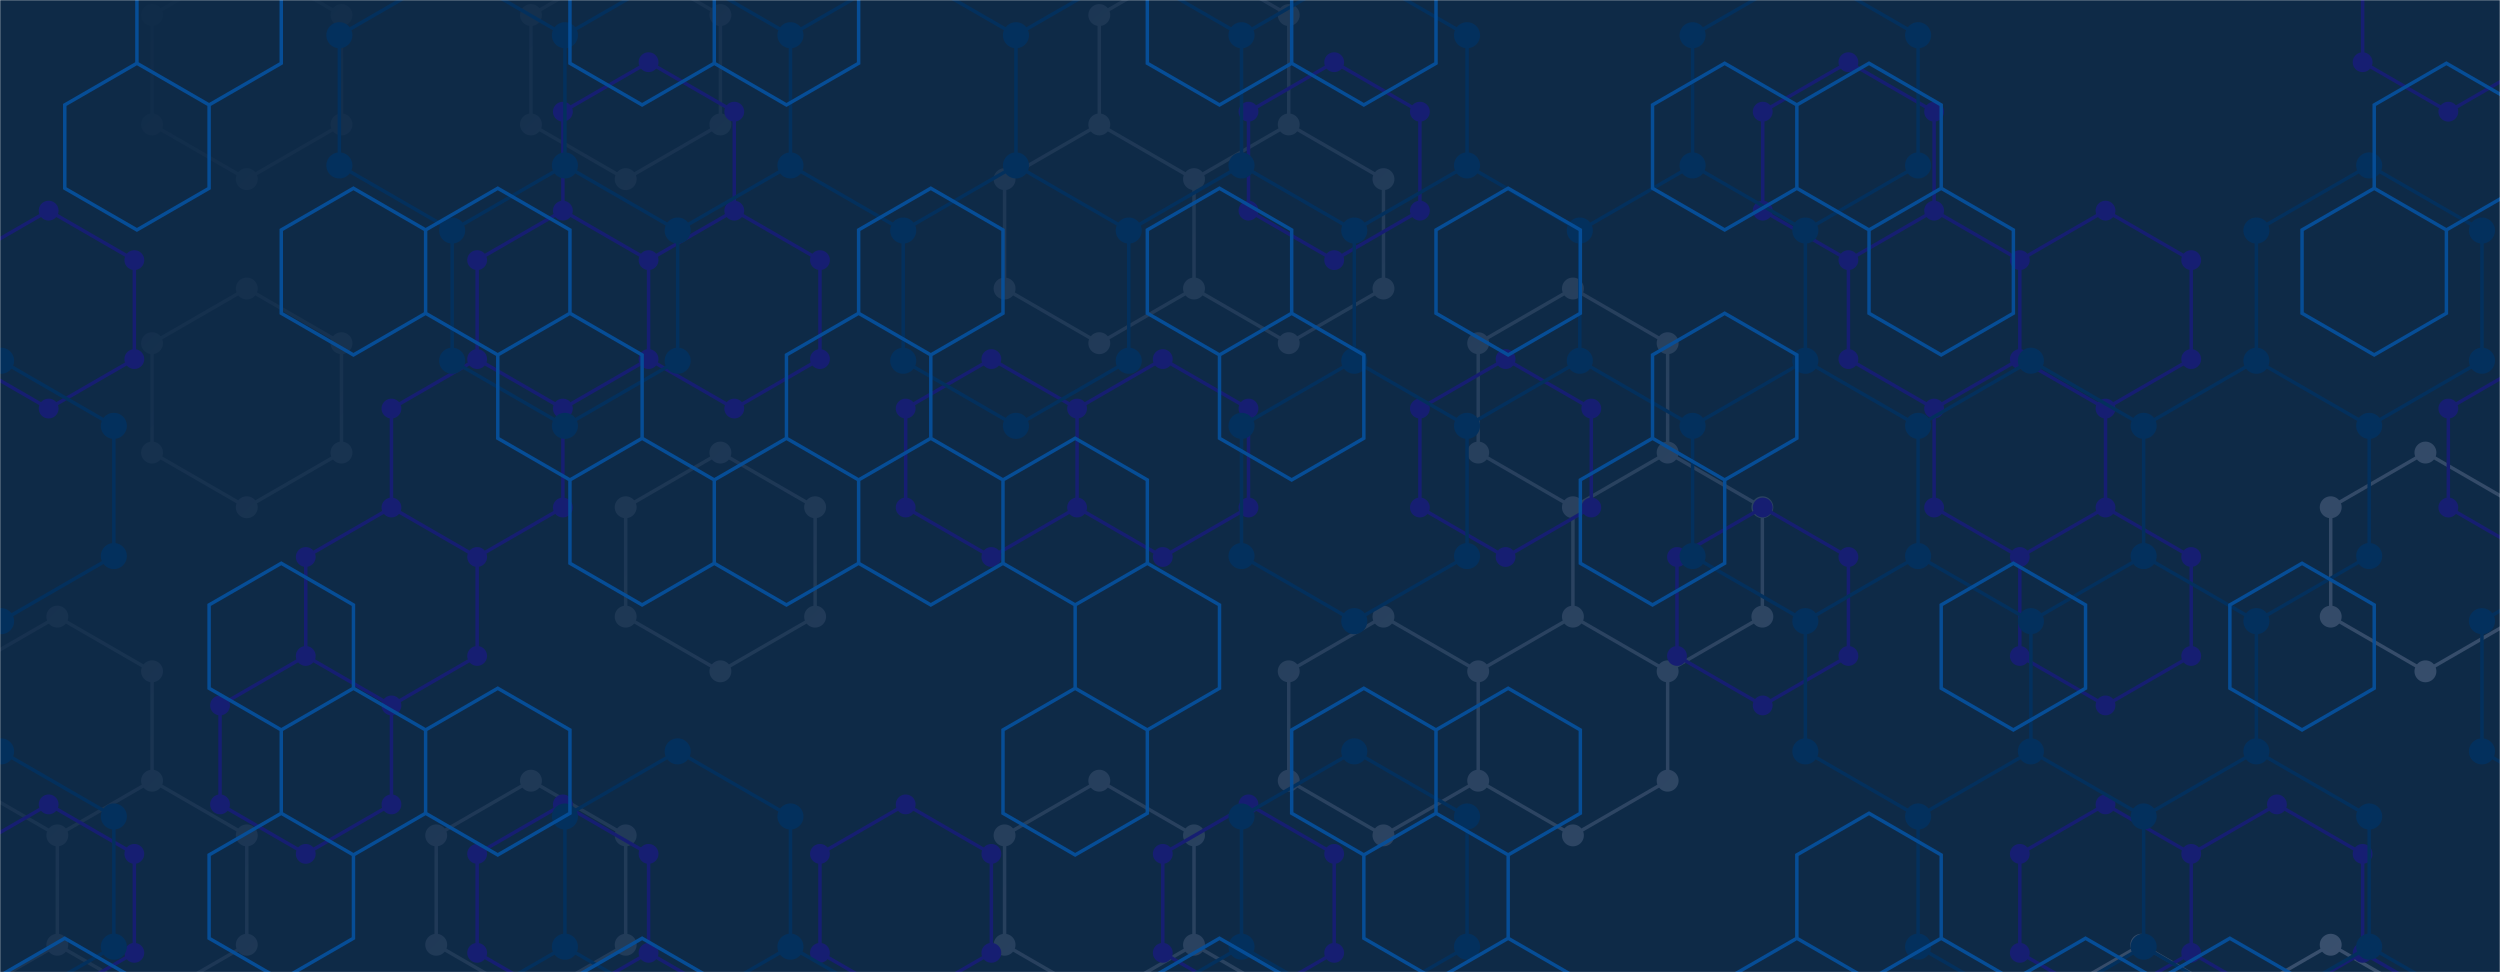 <svg xmlns="http://www.w3.org/2000/svg" version="1.1" xmlns:xlink="http://www.w3.org/1999/xlink" xmlns:svgjs="http://svgjs.dev/svgjs" width="1440" height="560" preserveAspectRatio="none" viewBox="0 0 1440 560"><g mask="url(&quot;#SvgjsMask1511&quot;)" fill="none"><rect width="1440" height="560" x="0" y="0" fill="#0e2a47"></rect><path d="M33.02 355.18L87.58 386.68L87.58 449.68L33.02 481.18L-21.54 449.68L-21.54 386.68zM87.58 449.68L142.14 481.18L142.14 544.18L87.58 575.68L33.02 544.18L33.02 481.18zM33.02 544.18L87.58 575.68L87.58 638.68L33.02 670.18L-21.54 638.68L-21.54 575.68zM142.14 -22.82L196.7 8.68L196.7 71.68L142.14 103.18L87.58 71.68L87.58 8.68zM142.14 166.18L196.7 197.68L196.7 260.68L142.14 292.18L87.58 260.68L87.58 197.68zM305.83 449.68L360.39 481.18L360.39 544.18L305.83 575.68L251.26 544.18L251.26 481.18zM360.39 -22.82L414.95 8.68L414.95 71.68L360.39 103.18L305.83 71.68L305.83 8.68zM414.95 260.68L469.51 292.18L469.51 355.18L414.95 386.68L360.39 355.18L360.39 292.18zM633.19 71.68L687.75 103.18L687.75 166.18L633.19 197.68L578.63 166.18L578.63 103.18zM633.19 449.68L687.75 481.18L687.75 544.18L633.19 575.68L578.63 544.18L578.63 481.18zM687.75 -22.82L742.31 8.68L742.31 71.68L687.75 103.18L633.19 71.68L633.19 8.68zM742.31 71.68L796.88 103.18L796.88 166.18L742.31 197.68L687.75 166.18L687.75 103.18zM687.75 544.18L742.31 575.68L742.31 638.68L687.75 670.18L633.19 638.68L633.19 575.68zM796.88 355.18L851.44 386.68L851.44 449.68L796.88 481.18L742.31 449.68L742.31 386.68zM906 166.18L960.56 197.68L960.56 260.68L906 292.18L851.44 260.68L851.44 197.68zM960.56 260.68L1015.12 292.18L1015.12 355.18L960.56 386.68L906 355.18L906 292.18zM906 355.18L960.56 386.68L960.56 449.68L906 481.18L851.44 449.68L851.44 386.68zM1233.37 544.18L1287.93 575.68L1287.93 638.68L1233.37 670.18L1178.8 638.68L1178.8 575.68zM1397.05 260.68L1451.61 292.18L1451.61 355.18L1397.05 386.68L1342.49 355.18L1342.49 292.18zM1342.49 544.18L1397.05 575.68L1397.05 638.68L1342.49 670.18L1287.93 638.68L1287.93 575.68z" stroke="url(&quot;#SvgjsLinearGradient1512&quot;)" stroke-width="2"></path><path d="M26.72 355.18 a6.3 6.3 0 1 0 12.6 0 a6.3 6.3 0 1 0 -12.6 0zM81.28 386.68 a6.3 6.3 0 1 0 12.6 0 a6.3 6.3 0 1 0 -12.6 0zM81.28 449.68 a6.3 6.3 0 1 0 12.6 0 a6.3 6.3 0 1 0 -12.6 0zM26.72 481.18 a6.3 6.3 0 1 0 12.6 0 a6.3 6.3 0 1 0 -12.6 0zM-27.84 449.68 a6.3 6.3 0 1 0 12.6 0 a6.3 6.3 0 1 0 -12.6 0zM-27.84 386.68 a6.3 6.3 0 1 0 12.6 0 a6.3 6.3 0 1 0 -12.6 0zM135.84 481.18 a6.3 6.3 0 1 0 12.6 0 a6.3 6.3 0 1 0 -12.6 0zM135.84 544.18 a6.3 6.3 0 1 0 12.6 0 a6.3 6.3 0 1 0 -12.6 0zM81.28 575.68 a6.3 6.3 0 1 0 12.6 0 a6.3 6.3 0 1 0 -12.6 0zM26.72 544.18 a6.3 6.3 0 1 0 12.6 0 a6.3 6.3 0 1 0 -12.6 0zM81.28 638.68 a6.3 6.3 0 1 0 12.6 0 a6.3 6.3 0 1 0 -12.6 0zM26.72 670.18 a6.3 6.3 0 1 0 12.6 0 a6.3 6.3 0 1 0 -12.6 0zM-27.84 638.68 a6.3 6.3 0 1 0 12.6 0 a6.3 6.3 0 1 0 -12.6 0zM-27.84 575.68 a6.3 6.3 0 1 0 12.6 0 a6.3 6.3 0 1 0 -12.6 0zM135.84 -22.82 a6.3 6.3 0 1 0 12.6 0 a6.3 6.3 0 1 0 -12.6 0zM190.4 8.68 a6.3 6.3 0 1 0 12.6 0 a6.3 6.3 0 1 0 -12.6 0zM190.4 71.68 a6.3 6.3 0 1 0 12.6 0 a6.3 6.3 0 1 0 -12.6 0zM135.84 103.18 a6.3 6.3 0 1 0 12.6 0 a6.3 6.3 0 1 0 -12.6 0zM81.28 71.68 a6.3 6.3 0 1 0 12.6 0 a6.3 6.3 0 1 0 -12.6 0zM81.28 8.68 a6.3 6.3 0 1 0 12.6 0 a6.3 6.3 0 1 0 -12.6 0zM135.84 166.18 a6.3 6.3 0 1 0 12.6 0 a6.3 6.3 0 1 0 -12.6 0zM190.4 197.68 a6.3 6.3 0 1 0 12.6 0 a6.3 6.3 0 1 0 -12.6 0zM190.4 260.68 a6.3 6.3 0 1 0 12.6 0 a6.3 6.3 0 1 0 -12.6 0zM135.84 292.18 a6.3 6.3 0 1 0 12.6 0 a6.3 6.3 0 1 0 -12.6 0zM81.28 260.68 a6.3 6.3 0 1 0 12.6 0 a6.3 6.3 0 1 0 -12.6 0zM81.28 197.68 a6.3 6.3 0 1 0 12.6 0 a6.3 6.3 0 1 0 -12.6 0zM299.53 449.68 a6.3 6.3 0 1 0 12.6 0 a6.3 6.3 0 1 0 -12.6 0zM354.09 481.18 a6.3 6.3 0 1 0 12.6 0 a6.3 6.3 0 1 0 -12.6 0zM354.09 544.18 a6.3 6.3 0 1 0 12.6 0 a6.3 6.3 0 1 0 -12.6 0zM299.53 575.68 a6.3 6.3 0 1 0 12.6 0 a6.3 6.3 0 1 0 -12.6 0zM244.96 544.18 a6.3 6.3 0 1 0 12.6 0 a6.3 6.3 0 1 0 -12.6 0zM244.96 481.18 a6.3 6.3 0 1 0 12.6 0 a6.3 6.3 0 1 0 -12.6 0zM354.09 -22.82 a6.3 6.3 0 1 0 12.6 0 a6.3 6.3 0 1 0 -12.6 0zM408.65 8.68 a6.3 6.3 0 1 0 12.6 0 a6.3 6.3 0 1 0 -12.6 0zM408.65 71.68 a6.3 6.3 0 1 0 12.6 0 a6.3 6.3 0 1 0 -12.6 0zM354.09 103.18 a6.3 6.3 0 1 0 12.6 0 a6.3 6.3 0 1 0 -12.6 0zM299.53 71.68 a6.3 6.3 0 1 0 12.6 0 a6.3 6.3 0 1 0 -12.6 0zM299.53 8.68 a6.3 6.3 0 1 0 12.6 0 a6.3 6.3 0 1 0 -12.6 0zM408.65 260.68 a6.3 6.3 0 1 0 12.6 0 a6.3 6.3 0 1 0 -12.6 0zM463.21 292.18 a6.3 6.3 0 1 0 12.6 0 a6.3 6.3 0 1 0 -12.6 0zM463.21 355.18 a6.3 6.3 0 1 0 12.6 0 a6.3 6.3 0 1 0 -12.6 0zM408.65 386.68 a6.3 6.3 0 1 0 12.6 0 a6.3 6.3 0 1 0 -12.6 0zM354.09 355.18 a6.3 6.3 0 1 0 12.6 0 a6.3 6.3 0 1 0 -12.6 0zM354.09 292.18 a6.3 6.3 0 1 0 12.6 0 a6.3 6.3 0 1 0 -12.6 0zM626.89 71.68 a6.3 6.3 0 1 0 12.6 0 a6.3 6.3 0 1 0 -12.6 0zM681.45 103.18 a6.3 6.3 0 1 0 12.6 0 a6.3 6.3 0 1 0 -12.6 0zM681.45 166.18 a6.3 6.3 0 1 0 12.6 0 a6.3 6.3 0 1 0 -12.6 0zM626.89 197.68 a6.3 6.3 0 1 0 12.6 0 a6.3 6.3 0 1 0 -12.6 0zM572.33 166.18 a6.3 6.3 0 1 0 12.6 0 a6.3 6.3 0 1 0 -12.6 0zM572.33 103.18 a6.3 6.3 0 1 0 12.6 0 a6.3 6.3 0 1 0 -12.6 0zM626.89 449.68 a6.3 6.3 0 1 0 12.6 0 a6.3 6.3 0 1 0 -12.6 0zM681.45 481.18 a6.3 6.3 0 1 0 12.6 0 a6.3 6.3 0 1 0 -12.6 0zM681.45 544.18 a6.3 6.3 0 1 0 12.6 0 a6.3 6.3 0 1 0 -12.6 0zM626.89 575.68 a6.3 6.3 0 1 0 12.6 0 a6.3 6.3 0 1 0 -12.6 0zM572.33 544.18 a6.3 6.3 0 1 0 12.6 0 a6.3 6.3 0 1 0 -12.6 0zM572.33 481.18 a6.3 6.3 0 1 0 12.6 0 a6.3 6.3 0 1 0 -12.6 0zM681.45 -22.82 a6.3 6.3 0 1 0 12.6 0 a6.3 6.3 0 1 0 -12.6 0zM736.01 8.68 a6.3 6.3 0 1 0 12.6 0 a6.3 6.3 0 1 0 -12.6 0zM736.01 71.68 a6.3 6.3 0 1 0 12.6 0 a6.3 6.3 0 1 0 -12.6 0zM626.89 8.68 a6.3 6.3 0 1 0 12.6 0 a6.3 6.3 0 1 0 -12.6 0zM790.58 103.18 a6.3 6.3 0 1 0 12.6 0 a6.3 6.3 0 1 0 -12.6 0zM790.58 166.18 a6.3 6.3 0 1 0 12.6 0 a6.3 6.3 0 1 0 -12.6 0zM736.01 197.68 a6.3 6.3 0 1 0 12.6 0 a6.3 6.3 0 1 0 -12.6 0zM736.01 575.68 a6.3 6.3 0 1 0 12.6 0 a6.3 6.3 0 1 0 -12.6 0zM736.01 638.68 a6.3 6.3 0 1 0 12.6 0 a6.3 6.3 0 1 0 -12.6 0zM681.45 670.18 a6.3 6.3 0 1 0 12.6 0 a6.3 6.3 0 1 0 -12.6 0zM626.89 638.68 a6.3 6.3 0 1 0 12.6 0 a6.3 6.3 0 1 0 -12.6 0zM790.58 355.18 a6.3 6.3 0 1 0 12.6 0 a6.3 6.3 0 1 0 -12.6 0zM845.14 386.68 a6.3 6.3 0 1 0 12.6 0 a6.3 6.3 0 1 0 -12.6 0zM845.14 449.68 a6.3 6.3 0 1 0 12.6 0 a6.3 6.3 0 1 0 -12.6 0zM790.58 481.18 a6.3 6.3 0 1 0 12.6 0 a6.3 6.3 0 1 0 -12.6 0zM736.01 449.68 a6.3 6.3 0 1 0 12.6 0 a6.3 6.3 0 1 0 -12.6 0zM736.01 386.68 a6.3 6.3 0 1 0 12.6 0 a6.3 6.3 0 1 0 -12.6 0zM899.7 166.18 a6.3 6.3 0 1 0 12.6 0 a6.3 6.3 0 1 0 -12.6 0zM954.26 197.68 a6.3 6.3 0 1 0 12.6 0 a6.3 6.3 0 1 0 -12.6 0zM954.26 260.68 a6.3 6.3 0 1 0 12.6 0 a6.3 6.3 0 1 0 -12.6 0zM899.7 292.18 a6.3 6.3 0 1 0 12.6 0 a6.3 6.3 0 1 0 -12.6 0zM845.14 260.68 a6.3 6.3 0 1 0 12.6 0 a6.3 6.3 0 1 0 -12.6 0zM845.14 197.68 a6.3 6.3 0 1 0 12.6 0 a6.3 6.3 0 1 0 -12.6 0zM1008.82 292.18 a6.3 6.3 0 1 0 12.6 0 a6.3 6.3 0 1 0 -12.6 0zM1008.82 355.18 a6.3 6.3 0 1 0 12.6 0 a6.3 6.3 0 1 0 -12.6 0zM954.26 386.68 a6.3 6.3 0 1 0 12.6 0 a6.3 6.3 0 1 0 -12.6 0zM899.7 355.18 a6.3 6.3 0 1 0 12.6 0 a6.3 6.3 0 1 0 -12.6 0zM954.26 449.68 a6.3 6.3 0 1 0 12.6 0 a6.3 6.3 0 1 0 -12.6 0zM899.7 481.18 a6.3 6.3 0 1 0 12.6 0 a6.3 6.3 0 1 0 -12.6 0zM1227.07 544.18 a6.3 6.3 0 1 0 12.6 0 a6.3 6.3 0 1 0 -12.6 0zM1281.63 575.68 a6.3 6.3 0 1 0 12.6 0 a6.3 6.3 0 1 0 -12.6 0zM1281.63 638.68 a6.3 6.3 0 1 0 12.6 0 a6.3 6.3 0 1 0 -12.6 0zM1227.07 670.18 a6.3 6.3 0 1 0 12.6 0 a6.3 6.3 0 1 0 -12.6 0zM1172.5 638.68 a6.3 6.3 0 1 0 12.6 0 a6.3 6.3 0 1 0 -12.6 0zM1172.5 575.68 a6.3 6.3 0 1 0 12.6 0 a6.3 6.3 0 1 0 -12.6 0zM1390.75 260.68 a6.3 6.3 0 1 0 12.6 0 a6.3 6.3 0 1 0 -12.6 0zM1445.31 292.18 a6.3 6.3 0 1 0 12.6 0 a6.3 6.3 0 1 0 -12.6 0zM1445.31 355.18 a6.3 6.3 0 1 0 12.6 0 a6.3 6.3 0 1 0 -12.6 0zM1390.75 386.68 a6.3 6.3 0 1 0 12.6 0 a6.3 6.3 0 1 0 -12.6 0zM1336.19 355.18 a6.3 6.3 0 1 0 12.6 0 a6.3 6.3 0 1 0 -12.6 0zM1336.19 292.18 a6.3 6.3 0 1 0 12.6 0 a6.3 6.3 0 1 0 -12.6 0zM1336.19 544.18 a6.3 6.3 0 1 0 12.6 0 a6.3 6.3 0 1 0 -12.6 0zM1390.75 575.68 a6.3 6.3 0 1 0 12.6 0 a6.3 6.3 0 1 0 -12.6 0zM1390.75 638.68 a6.3 6.3 0 1 0 12.6 0 a6.3 6.3 0 1 0 -12.6 0zM1336.19 670.18 a6.3 6.3 0 1 0 12.6 0 a6.3 6.3 0 1 0 -12.6 0z" fill="url(&quot;#SvgjsLinearGradient1512&quot;)"></path><path d="M28.02 121.33L77.38 149.83L77.38 206.83L28.02 235.33L-21.34 206.83L-21.34 149.83zM28.02 463.33L77.38 491.83L77.38 548.83L28.02 577.33L-21.34 548.83L-21.34 491.83zM176.11 377.83L225.48 406.33L225.48 463.33L176.11 491.83L126.75 463.33L126.75 406.33zM274.84 206.83L324.21 235.33L324.21 292.33L274.84 320.83L225.48 292.33L225.48 235.33zM225.48 292.33L274.84 320.83L274.84 377.83L225.48 406.33L176.11 377.83L176.11 320.83zM373.57 35.83L422.94 64.33L422.94 121.33L373.57 149.83L324.21 121.33L324.21 64.33zM324.21 121.33L373.57 149.83L373.57 206.83L324.21 235.33L274.84 206.83L274.84 149.83zM324.21 463.33L373.57 491.83L373.57 548.83L324.21 577.33L274.84 548.83L274.84 491.83zM373.57 548.83L422.94 577.33L422.94 634.33L373.57 662.83L324.21 634.33L324.21 577.33zM422.94 121.33L472.3 149.83L472.3 206.83L422.94 235.33L373.57 206.83L373.57 149.83zM571.03 206.83L620.4 235.33L620.4 292.33L571.03 320.83L521.67 292.33L521.67 235.33zM521.67 463.33L571.03 491.83L571.03 548.83L521.67 577.33L472.3 548.83L472.3 491.83zM669.76 206.83L719.13 235.33L719.13 292.33L669.76 320.83L620.4 292.33L620.4 235.33zM768.49 35.83L817.86 64.33L817.86 121.33L768.49 149.83L719.13 121.33L719.13 64.33zM719.13 463.33L768.49 491.83L768.49 548.83L719.13 577.33L669.76 548.83L669.76 491.83zM867.22 206.83L916.59 235.33L916.59 292.33L867.22 320.83L817.86 292.33L817.86 235.33zM1064.68 35.83L1114.05 64.33L1114.05 121.33L1064.68 149.83L1015.32 121.33L1015.32 64.33zM1015.32 292.33L1064.68 320.83L1064.68 377.83L1015.32 406.33L965.95 377.83L965.95 320.83zM1114.05 121.33L1163.41 149.83L1163.41 206.83L1114.05 235.33L1064.68 206.83L1064.68 149.83zM1163.41 206.83L1212.78 235.33L1212.78 292.33L1163.41 320.83L1114.05 292.33L1114.05 235.33zM1212.78 121.33L1262.14 149.83L1262.14 206.83L1212.78 235.33L1163.41 206.83L1163.41 149.83zM1212.78 292.33L1262.14 320.83L1262.14 377.83L1212.78 406.33L1163.41 377.83L1163.41 320.83zM1212.78 463.33L1262.14 491.83L1262.14 548.83L1212.78 577.33L1163.41 548.83L1163.41 491.83zM1311.51 463.33L1360.87 491.83L1360.87 548.83L1311.51 577.33L1262.14 548.83L1262.14 491.83zM1360.87 548.83L1410.24 577.33L1410.24 634.33L1360.87 662.83L1311.51 634.33L1311.51 577.33zM1410.24 -49.67L1459.6 -21.17L1459.6 35.83L1410.24 64.33L1360.87 35.83L1360.87 -21.17zM1459.6 206.83L1508.97 235.33L1508.97 292.33L1459.6 320.83L1410.24 292.33L1410.24 235.33z" stroke="rgba(22, 30, 114, 1)" stroke-width="2"></path><path d="M22.32 121.33 a5.7 5.7 0 1 0 11.4 0 a5.7 5.7 0 1 0 -11.4 0zM71.68 149.83 a5.7 5.7 0 1 0 11.4 0 a5.7 5.7 0 1 0 -11.4 0zM71.68 206.83 a5.7 5.7 0 1 0 11.4 0 a5.7 5.7 0 1 0 -11.4 0zM22.32 235.33 a5.7 5.7 0 1 0 11.4 0 a5.7 5.7 0 1 0 -11.4 0zM-27.04 206.83 a5.7 5.7 0 1 0 11.4 0 a5.7 5.7 0 1 0 -11.4 0zM-27.04 149.83 a5.7 5.7 0 1 0 11.4 0 a5.7 5.7 0 1 0 -11.4 0zM22.32 463.33 a5.7 5.7 0 1 0 11.4 0 a5.7 5.7 0 1 0 -11.4 0zM71.68 491.83 a5.7 5.7 0 1 0 11.4 0 a5.7 5.7 0 1 0 -11.4 0zM71.68 548.83 a5.7 5.7 0 1 0 11.4 0 a5.7 5.7 0 1 0 -11.4 0zM22.32 577.33 a5.7 5.7 0 1 0 11.4 0 a5.7 5.7 0 1 0 -11.4 0zM-27.04 548.83 a5.7 5.7 0 1 0 11.4 0 a5.7 5.7 0 1 0 -11.4 0zM-27.04 491.83 a5.7 5.7 0 1 0 11.4 0 a5.7 5.7 0 1 0 -11.4 0zM170.41 377.83 a5.7 5.7 0 1 0 11.4 0 a5.7 5.7 0 1 0 -11.4 0zM219.78 406.33 a5.7 5.7 0 1 0 11.4 0 a5.7 5.7 0 1 0 -11.4 0zM219.78 463.33 a5.7 5.7 0 1 0 11.4 0 a5.7 5.7 0 1 0 -11.4 0zM170.41 491.83 a5.7 5.7 0 1 0 11.4 0 a5.7 5.7 0 1 0 -11.4 0zM121.05 463.33 a5.7 5.7 0 1 0 11.4 0 a5.7 5.7 0 1 0 -11.4 0zM121.05 406.33 a5.7 5.7 0 1 0 11.4 0 a5.7 5.7 0 1 0 -11.4 0zM269.14 206.83 a5.7 5.7 0 1 0 11.4 0 a5.7 5.7 0 1 0 -11.4 0zM318.51 235.33 a5.7 5.7 0 1 0 11.4 0 a5.7 5.7 0 1 0 -11.4 0zM318.51 292.33 a5.7 5.7 0 1 0 11.4 0 a5.7 5.7 0 1 0 -11.4 0zM269.14 320.83 a5.7 5.7 0 1 0 11.4 0 a5.7 5.7 0 1 0 -11.4 0zM219.78 292.33 a5.7 5.7 0 1 0 11.4 0 a5.7 5.7 0 1 0 -11.4 0zM219.78 235.33 a5.7 5.7 0 1 0 11.4 0 a5.7 5.7 0 1 0 -11.4 0zM269.14 377.83 a5.7 5.7 0 1 0 11.4 0 a5.7 5.7 0 1 0 -11.4 0zM170.41 320.83 a5.7 5.7 0 1 0 11.4 0 a5.7 5.7 0 1 0 -11.4 0zM367.87 35.83 a5.7 5.7 0 1 0 11.4 0 a5.7 5.7 0 1 0 -11.4 0zM417.24 64.33 a5.7 5.7 0 1 0 11.4 0 a5.7 5.7 0 1 0 -11.4 0zM417.24 121.33 a5.7 5.7 0 1 0 11.4 0 a5.7 5.7 0 1 0 -11.4 0zM367.87 149.83 a5.7 5.7 0 1 0 11.4 0 a5.7 5.7 0 1 0 -11.4 0zM318.51 121.33 a5.7 5.7 0 1 0 11.4 0 a5.7 5.7 0 1 0 -11.4 0zM318.51 64.33 a5.7 5.7 0 1 0 11.4 0 a5.7 5.7 0 1 0 -11.4 0zM367.87 206.83 a5.7 5.7 0 1 0 11.4 0 a5.7 5.7 0 1 0 -11.4 0zM269.14 149.83 a5.7 5.7 0 1 0 11.4 0 a5.7 5.7 0 1 0 -11.4 0zM318.51 463.33 a5.7 5.7 0 1 0 11.4 0 a5.7 5.7 0 1 0 -11.4 0zM367.87 491.83 a5.7 5.7 0 1 0 11.4 0 a5.7 5.7 0 1 0 -11.4 0zM367.87 548.83 a5.7 5.7 0 1 0 11.4 0 a5.7 5.7 0 1 0 -11.4 0zM318.51 577.33 a5.7 5.7 0 1 0 11.4 0 a5.7 5.7 0 1 0 -11.4 0zM269.14 548.83 a5.7 5.7 0 1 0 11.4 0 a5.7 5.7 0 1 0 -11.4 0zM269.14 491.83 a5.7 5.7 0 1 0 11.4 0 a5.7 5.7 0 1 0 -11.4 0zM417.24 577.33 a5.7 5.7 0 1 0 11.4 0 a5.7 5.7 0 1 0 -11.4 0zM417.24 634.33 a5.7 5.7 0 1 0 11.4 0 a5.7 5.7 0 1 0 -11.4 0zM367.87 662.83 a5.7 5.7 0 1 0 11.4 0 a5.7 5.7 0 1 0 -11.4 0zM318.51 634.33 a5.7 5.7 0 1 0 11.4 0 a5.7 5.7 0 1 0 -11.4 0zM466.6 149.83 a5.7 5.7 0 1 0 11.4 0 a5.7 5.7 0 1 0 -11.4 0zM466.6 206.83 a5.7 5.7 0 1 0 11.4 0 a5.7 5.7 0 1 0 -11.4 0zM417.24 235.33 a5.7 5.7 0 1 0 11.4 0 a5.7 5.7 0 1 0 -11.4 0zM565.33 206.83 a5.7 5.7 0 1 0 11.4 0 a5.7 5.7 0 1 0 -11.4 0zM614.7 235.33 a5.7 5.7 0 1 0 11.4 0 a5.7 5.7 0 1 0 -11.4 0zM614.7 292.33 a5.7 5.7 0 1 0 11.4 0 a5.7 5.7 0 1 0 -11.4 0zM565.33 320.83 a5.7 5.7 0 1 0 11.4 0 a5.7 5.7 0 1 0 -11.4 0zM515.97 292.33 a5.7 5.7 0 1 0 11.4 0 a5.7 5.7 0 1 0 -11.4 0zM515.97 235.33 a5.7 5.7 0 1 0 11.4 0 a5.7 5.7 0 1 0 -11.4 0zM515.97 463.33 a5.7 5.7 0 1 0 11.4 0 a5.7 5.7 0 1 0 -11.4 0zM565.33 491.83 a5.7 5.7 0 1 0 11.4 0 a5.7 5.7 0 1 0 -11.4 0zM565.33 548.83 a5.7 5.7 0 1 0 11.4 0 a5.7 5.7 0 1 0 -11.4 0zM515.97 577.33 a5.7 5.7 0 1 0 11.4 0 a5.7 5.7 0 1 0 -11.4 0zM466.6 548.83 a5.7 5.7 0 1 0 11.4 0 a5.7 5.7 0 1 0 -11.4 0zM466.6 491.83 a5.7 5.7 0 1 0 11.4 0 a5.7 5.7 0 1 0 -11.4 0zM664.06 206.83 a5.7 5.7 0 1 0 11.4 0 a5.7 5.7 0 1 0 -11.4 0zM713.43 235.33 a5.7 5.7 0 1 0 11.4 0 a5.7 5.7 0 1 0 -11.4 0zM713.43 292.33 a5.7 5.7 0 1 0 11.4 0 a5.7 5.7 0 1 0 -11.4 0zM664.06 320.83 a5.7 5.7 0 1 0 11.4 0 a5.7 5.7 0 1 0 -11.4 0zM762.79 35.83 a5.7 5.7 0 1 0 11.4 0 a5.7 5.7 0 1 0 -11.4 0zM812.16 64.33 a5.7 5.7 0 1 0 11.4 0 a5.7 5.7 0 1 0 -11.4 0zM812.16 121.33 a5.7 5.7 0 1 0 11.4 0 a5.7 5.7 0 1 0 -11.4 0zM762.79 149.83 a5.7 5.7 0 1 0 11.4 0 a5.7 5.7 0 1 0 -11.4 0zM713.43 121.33 a5.7 5.7 0 1 0 11.4 0 a5.7 5.7 0 1 0 -11.4 0zM713.43 64.33 a5.7 5.7 0 1 0 11.4 0 a5.7 5.7 0 1 0 -11.4 0zM713.43 463.33 a5.7 5.7 0 1 0 11.4 0 a5.7 5.7 0 1 0 -11.4 0zM762.79 491.83 a5.7 5.7 0 1 0 11.4 0 a5.7 5.7 0 1 0 -11.4 0zM762.79 548.83 a5.7 5.7 0 1 0 11.4 0 a5.7 5.7 0 1 0 -11.4 0zM713.43 577.33 a5.7 5.7 0 1 0 11.4 0 a5.7 5.7 0 1 0 -11.4 0zM664.06 548.83 a5.7 5.7 0 1 0 11.4 0 a5.7 5.7 0 1 0 -11.4 0zM664.06 491.83 a5.7 5.7 0 1 0 11.4 0 a5.7 5.7 0 1 0 -11.4 0zM861.52 206.83 a5.7 5.7 0 1 0 11.4 0 a5.7 5.7 0 1 0 -11.4 0zM910.89 235.33 a5.7 5.7 0 1 0 11.4 0 a5.7 5.7 0 1 0 -11.4 0zM910.89 292.33 a5.7 5.7 0 1 0 11.4 0 a5.7 5.7 0 1 0 -11.4 0zM861.52 320.83 a5.7 5.7 0 1 0 11.4 0 a5.7 5.7 0 1 0 -11.4 0zM812.16 292.33 a5.7 5.7 0 1 0 11.4 0 a5.7 5.7 0 1 0 -11.4 0zM812.16 235.33 a5.7 5.7 0 1 0 11.4 0 a5.7 5.7 0 1 0 -11.4 0zM1058.98 35.83 a5.7 5.7 0 1 0 11.4 0 a5.7 5.7 0 1 0 -11.4 0zM1108.35 64.33 a5.7 5.7 0 1 0 11.4 0 a5.7 5.7 0 1 0 -11.4 0zM1108.35 121.33 a5.7 5.7 0 1 0 11.4 0 a5.7 5.7 0 1 0 -11.4 0zM1058.98 149.83 a5.7 5.7 0 1 0 11.4 0 a5.7 5.7 0 1 0 -11.4 0zM1009.62 121.33 a5.7 5.7 0 1 0 11.4 0 a5.7 5.7 0 1 0 -11.4 0zM1009.62 64.33 a5.7 5.7 0 1 0 11.4 0 a5.7 5.7 0 1 0 -11.4 0zM1009.62 292.33 a5.7 5.7 0 1 0 11.4 0 a5.7 5.7 0 1 0 -11.4 0zM1058.98 320.83 a5.7 5.7 0 1 0 11.4 0 a5.7 5.7 0 1 0 -11.4 0zM1058.98 377.83 a5.7 5.7 0 1 0 11.4 0 a5.7 5.7 0 1 0 -11.4 0zM1009.62 406.33 a5.7 5.7 0 1 0 11.4 0 a5.7 5.7 0 1 0 -11.4 0zM960.25 377.83 a5.7 5.7 0 1 0 11.4 0 a5.7 5.7 0 1 0 -11.4 0zM960.25 320.83 a5.7 5.7 0 1 0 11.4 0 a5.7 5.7 0 1 0 -11.4 0zM1157.71 149.83 a5.7 5.7 0 1 0 11.4 0 a5.7 5.7 0 1 0 -11.4 0zM1157.71 206.83 a5.7 5.7 0 1 0 11.4 0 a5.7 5.7 0 1 0 -11.4 0zM1108.35 235.33 a5.7 5.7 0 1 0 11.4 0 a5.7 5.7 0 1 0 -11.4 0zM1058.98 206.83 a5.7 5.7 0 1 0 11.4 0 a5.7 5.7 0 1 0 -11.4 0zM1207.08 235.33 a5.7 5.7 0 1 0 11.4 0 a5.7 5.7 0 1 0 -11.4 0zM1207.08 292.33 a5.7 5.7 0 1 0 11.4 0 a5.7 5.7 0 1 0 -11.4 0zM1157.71 320.83 a5.7 5.7 0 1 0 11.4 0 a5.7 5.7 0 1 0 -11.4 0zM1108.35 292.33 a5.7 5.7 0 1 0 11.4 0 a5.7 5.7 0 1 0 -11.4 0zM1207.08 121.33 a5.7 5.7 0 1 0 11.4 0 a5.7 5.7 0 1 0 -11.4 0zM1256.44 149.83 a5.7 5.7 0 1 0 11.4 0 a5.7 5.7 0 1 0 -11.4 0zM1256.44 206.83 a5.7 5.7 0 1 0 11.4 0 a5.7 5.7 0 1 0 -11.4 0zM1256.44 320.83 a5.7 5.7 0 1 0 11.4 0 a5.7 5.7 0 1 0 -11.4 0zM1256.44 377.83 a5.7 5.7 0 1 0 11.4 0 a5.7 5.7 0 1 0 -11.4 0zM1207.08 406.33 a5.7 5.7 0 1 0 11.4 0 a5.7 5.7 0 1 0 -11.4 0zM1157.71 377.83 a5.7 5.7 0 1 0 11.4 0 a5.7 5.7 0 1 0 -11.4 0zM1207.08 463.33 a5.7 5.7 0 1 0 11.4 0 a5.7 5.7 0 1 0 -11.4 0zM1256.44 491.83 a5.7 5.7 0 1 0 11.4 0 a5.7 5.7 0 1 0 -11.4 0zM1256.44 548.83 a5.7 5.7 0 1 0 11.4 0 a5.7 5.7 0 1 0 -11.4 0zM1207.08 577.33 a5.7 5.7 0 1 0 11.4 0 a5.7 5.7 0 1 0 -11.4 0zM1157.71 548.83 a5.7 5.7 0 1 0 11.4 0 a5.7 5.7 0 1 0 -11.4 0zM1157.71 491.83 a5.7 5.7 0 1 0 11.4 0 a5.7 5.7 0 1 0 -11.4 0zM1305.81 463.33 a5.7 5.7 0 1 0 11.4 0 a5.7 5.7 0 1 0 -11.4 0zM1355.17 491.83 a5.7 5.7 0 1 0 11.4 0 a5.7 5.7 0 1 0 -11.4 0zM1355.17 548.83 a5.7 5.7 0 1 0 11.4 0 a5.7 5.7 0 1 0 -11.4 0zM1305.81 577.33 a5.7 5.7 0 1 0 11.4 0 a5.7 5.7 0 1 0 -11.4 0zM1404.54 577.33 a5.7 5.7 0 1 0 11.4 0 a5.7 5.7 0 1 0 -11.4 0zM1404.54 634.33 a5.7 5.7 0 1 0 11.4 0 a5.7 5.7 0 1 0 -11.4 0zM1355.17 662.83 a5.7 5.7 0 1 0 11.4 0 a5.7 5.7 0 1 0 -11.4 0zM1305.81 634.33 a5.7 5.7 0 1 0 11.4 0 a5.7 5.7 0 1 0 -11.4 0zM1404.54 -49.67 a5.7 5.7 0 1 0 11.4 0 a5.7 5.7 0 1 0 -11.4 0zM1453.9 -21.17 a5.7 5.7 0 1 0 11.4 0 a5.7 5.7 0 1 0 -11.4 0zM1453.9 35.83 a5.7 5.7 0 1 0 11.4 0 a5.7 5.7 0 1 0 -11.4 0zM1404.54 64.33 a5.7 5.7 0 1 0 11.4 0 a5.7 5.7 0 1 0 -11.4 0zM1355.17 35.83 a5.7 5.7 0 1 0 11.4 0 a5.7 5.7 0 1 0 -11.4 0zM1355.17 -21.17 a5.7 5.7 0 1 0 11.4 0 a5.7 5.7 0 1 0 -11.4 0zM1453.9 206.83 a5.7 5.7 0 1 0 11.4 0 a5.7 5.7 0 1 0 -11.4 0zM1503.27 235.33 a5.7 5.7 0 1 0 11.4 0 a5.7 5.7 0 1 0 -11.4 0zM1503.27 292.33 a5.7 5.7 0 1 0 11.4 0 a5.7 5.7 0 1 0 -11.4 0zM1453.9 320.83 a5.7 5.7 0 1 0 11.4 0 a5.7 5.7 0 1 0 -11.4 0zM1404.54 292.33 a5.7 5.7 0 1 0 11.4 0 a5.7 5.7 0 1 0 -11.4 0zM1404.54 235.33 a5.7 5.7 0 1 0 11.4 0 a5.7 5.7 0 1 0 -11.4 0z" fill="rgba(22, 30, 114, 1)"></path><path d="M0.62 207.79L65.57 245.29L65.57 320.29L0.62 357.79L-64.33 320.29L-64.33 245.29zM0.62 432.79L65.57 470.29L65.57 545.29L0.62 582.79L-64.33 545.29L-64.33 470.29zM260.44 -17.21L325.39 20.29L325.39 95.29L260.44 132.79L195.48 95.29L195.48 20.29zM325.39 95.29L390.34 132.79L390.34 207.79L325.39 245.29L260.44 207.79L260.44 132.79zM325.39 545.29L390.34 582.79L390.34 657.79L325.39 695.29L260.44 657.79L260.44 582.79zM390.34 -17.21L455.3 20.29L455.3 95.29L390.34 132.79L325.39 95.29L325.39 20.29zM390.34 432.79L455.3 470.29L455.3 545.29L390.34 582.79L325.39 545.29L325.39 470.29zM455.3 545.29L520.25 582.79L520.25 657.79L455.3 695.29L390.34 657.79L390.34 582.79zM520.25 -17.21L585.2 20.29L585.2 95.29L520.25 132.79L455.3 95.29L455.3 20.29zM585.2 95.29L650.16 132.79L650.16 207.79L585.2 245.29L520.25 207.79L520.25 132.79zM650.16 -17.21L715.11 20.29L715.11 95.29L650.16 132.79L585.2 95.29L585.2 20.29zM715.11 545.29L780.07 582.79L780.07 657.79L715.11 695.29L650.16 657.79L650.16 582.79zM780.06 -17.21L845.02 20.29L845.02 95.29L780.06 132.79L715.11 95.29L715.11 20.29zM845.02 95.29L909.97 132.79L909.97 207.79L845.02 245.29L780.06 207.79L780.06 132.79zM780.06 207.79L845.02 245.29L845.02 320.29L780.06 357.79L715.11 320.29L715.11 245.29zM780.06 432.79L845.02 470.29L845.02 545.29L780.06 582.79L715.11 545.29L715.11 470.29zM974.93 95.29L1039.88 132.79L1039.88 207.79L974.93 245.29L909.97 207.79L909.97 132.79zM1039.88 -17.21L1104.83 20.29L1104.83 95.29L1039.88 132.79L974.93 95.29L974.93 20.29zM1039.88 207.79L1104.83 245.29L1104.83 320.29L1039.88 357.79L974.93 320.29L974.93 245.29zM1104.83 320.29L1169.79 357.79L1169.79 432.79L1104.83 470.29L1039.88 432.79L1039.88 357.79zM1169.79 207.79L1234.74 245.29L1234.74 320.29L1169.79 357.79L1104.83 320.29L1104.83 245.29zM1234.74 320.29L1299.69 357.79L1299.69 432.79L1234.74 470.29L1169.79 432.79L1169.79 357.79zM1169.79 432.79L1234.74 470.29L1234.74 545.29L1169.79 582.79L1104.83 545.29L1104.83 470.29zM1364.65 95.29L1429.6 132.79L1429.6 207.79L1364.65 245.29L1299.69 207.79L1299.69 132.79zM1299.69 207.79L1364.65 245.29L1364.65 320.29L1299.69 357.79L1234.74 320.29L1234.74 245.29zM1299.69 432.79L1364.65 470.29L1364.65 545.29L1299.69 582.79L1234.74 545.29L1234.74 470.29zM1364.65 545.29L1429.6 582.79L1429.6 657.79L1364.65 695.29L1299.69 657.79L1299.69 582.79zM1494.56 320.29L1559.51 357.79L1559.51 432.79L1494.56 470.29L1429.6 432.79L1429.6 357.79zM1494.56 545.29L1559.51 582.79L1559.51 657.79L1494.56 695.29L1429.6 657.79L1429.6 582.79z" stroke="#03305d" stroke-width="2"></path><path d="M-6.88 207.79 a7.5 7.5 0 1 0 15 0 a7.5 7.5 0 1 0 -15 0zM58.07 245.29 a7.5 7.5 0 1 0 15 0 a7.5 7.5 0 1 0 -15 0zM58.07 320.29 a7.5 7.5 0 1 0 15 0 a7.5 7.5 0 1 0 -15 0zM-6.88 357.79 a7.5 7.5 0 1 0 15 0 a7.5 7.5 0 1 0 -15 0zM-71.83 320.29 a7.5 7.5 0 1 0 15 0 a7.5 7.5 0 1 0 -15 0zM-71.83 245.29 a7.5 7.5 0 1 0 15 0 a7.5 7.5 0 1 0 -15 0zM-6.88 432.79 a7.5 7.5 0 1 0 15 0 a7.5 7.5 0 1 0 -15 0zM58.07 470.29 a7.5 7.5 0 1 0 15 0 a7.5 7.5 0 1 0 -15 0zM58.07 545.29 a7.5 7.5 0 1 0 15 0 a7.5 7.5 0 1 0 -15 0zM-6.88 582.79 a7.5 7.5 0 1 0 15 0 a7.5 7.5 0 1 0 -15 0zM-71.83 545.29 a7.5 7.5 0 1 0 15 0 a7.5 7.5 0 1 0 -15 0zM-71.83 470.29 a7.5 7.5 0 1 0 15 0 a7.5 7.5 0 1 0 -15 0zM252.94 -17.21 a7.5 7.5 0 1 0 15 0 a7.5 7.5 0 1 0 -15 0zM317.89 20.29 a7.5 7.5 0 1 0 15 0 a7.5 7.5 0 1 0 -15 0zM317.89 95.29 a7.5 7.5 0 1 0 15 0 a7.5 7.5 0 1 0 -15 0zM252.94 132.79 a7.5 7.5 0 1 0 15 0 a7.5 7.5 0 1 0 -15 0zM187.98 95.29 a7.5 7.5 0 1 0 15 0 a7.5 7.5 0 1 0 -15 0zM187.98 20.29 a7.5 7.5 0 1 0 15 0 a7.5 7.5 0 1 0 -15 0zM382.84 132.79 a7.5 7.5 0 1 0 15 0 a7.5 7.5 0 1 0 -15 0zM382.84 207.79 a7.5 7.5 0 1 0 15 0 a7.5 7.5 0 1 0 -15 0zM317.89 245.29 a7.5 7.5 0 1 0 15 0 a7.5 7.5 0 1 0 -15 0zM252.94 207.79 a7.5 7.5 0 1 0 15 0 a7.5 7.5 0 1 0 -15 0zM317.89 545.29 a7.5 7.5 0 1 0 15 0 a7.5 7.5 0 1 0 -15 0zM382.84 582.79 a7.5 7.5 0 1 0 15 0 a7.5 7.5 0 1 0 -15 0zM382.84 657.79 a7.5 7.5 0 1 0 15 0 a7.5 7.5 0 1 0 -15 0zM317.89 695.29 a7.5 7.5 0 1 0 15 0 a7.5 7.5 0 1 0 -15 0zM252.94 657.79 a7.5 7.5 0 1 0 15 0 a7.5 7.5 0 1 0 -15 0zM252.94 582.79 a7.5 7.5 0 1 0 15 0 a7.5 7.5 0 1 0 -15 0zM382.84 -17.21 a7.5 7.5 0 1 0 15 0 a7.5 7.5 0 1 0 -15 0zM447.8 20.29 a7.5 7.5 0 1 0 15 0 a7.5 7.5 0 1 0 -15 0zM447.8 95.29 a7.5 7.5 0 1 0 15 0 a7.5 7.5 0 1 0 -15 0zM382.84 432.79 a7.5 7.5 0 1 0 15 0 a7.5 7.5 0 1 0 -15 0zM447.8 470.29 a7.5 7.5 0 1 0 15 0 a7.5 7.5 0 1 0 -15 0zM447.8 545.29 a7.5 7.5 0 1 0 15 0 a7.5 7.5 0 1 0 -15 0zM317.89 470.29 a7.5 7.5 0 1 0 15 0 a7.5 7.5 0 1 0 -15 0zM512.75 582.79 a7.5 7.5 0 1 0 15 0 a7.5 7.5 0 1 0 -15 0zM512.75 657.79 a7.5 7.5 0 1 0 15 0 a7.5 7.5 0 1 0 -15 0zM447.8 695.29 a7.5 7.5 0 1 0 15 0 a7.5 7.5 0 1 0 -15 0zM512.75 -17.21 a7.5 7.5 0 1 0 15 0 a7.5 7.5 0 1 0 -15 0zM577.7 20.29 a7.5 7.5 0 1 0 15 0 a7.5 7.5 0 1 0 -15 0zM577.7 95.29 a7.5 7.5 0 1 0 15 0 a7.5 7.5 0 1 0 -15 0zM512.75 132.79 a7.5 7.5 0 1 0 15 0 a7.5 7.5 0 1 0 -15 0zM642.66 132.79 a7.5 7.5 0 1 0 15 0 a7.5 7.5 0 1 0 -15 0zM642.66 207.79 a7.5 7.5 0 1 0 15 0 a7.5 7.5 0 1 0 -15 0zM577.7 245.29 a7.5 7.5 0 1 0 15 0 a7.5 7.5 0 1 0 -15 0zM512.75 207.79 a7.5 7.5 0 1 0 15 0 a7.5 7.5 0 1 0 -15 0zM642.66 -17.21 a7.5 7.5 0 1 0 15 0 a7.5 7.5 0 1 0 -15 0zM707.61 20.29 a7.5 7.5 0 1 0 15 0 a7.5 7.5 0 1 0 -15 0zM707.61 95.29 a7.5 7.5 0 1 0 15 0 a7.5 7.5 0 1 0 -15 0zM707.61 545.29 a7.5 7.5 0 1 0 15 0 a7.5 7.5 0 1 0 -15 0zM772.57 582.79 a7.5 7.5 0 1 0 15 0 a7.5 7.5 0 1 0 -15 0zM772.57 657.79 a7.5 7.5 0 1 0 15 0 a7.5 7.5 0 1 0 -15 0zM707.61 695.29 a7.5 7.5 0 1 0 15 0 a7.5 7.5 0 1 0 -15 0zM642.66 657.79 a7.5 7.5 0 1 0 15 0 a7.5 7.5 0 1 0 -15 0zM642.66 582.79 a7.5 7.5 0 1 0 15 0 a7.5 7.5 0 1 0 -15 0zM772.56 -17.21 a7.5 7.5 0 1 0 15 0 a7.5 7.5 0 1 0 -15 0zM837.52 20.29 a7.5 7.5 0 1 0 15 0 a7.5 7.5 0 1 0 -15 0zM837.52 95.29 a7.5 7.5 0 1 0 15 0 a7.5 7.5 0 1 0 -15 0zM772.56 132.79 a7.5 7.5 0 1 0 15 0 a7.5 7.5 0 1 0 -15 0zM902.47 132.79 a7.5 7.5 0 1 0 15 0 a7.5 7.5 0 1 0 -15 0zM902.47 207.79 a7.5 7.5 0 1 0 15 0 a7.5 7.5 0 1 0 -15 0zM837.52 245.29 a7.5 7.5 0 1 0 15 0 a7.5 7.5 0 1 0 -15 0zM772.56 207.79 a7.5 7.5 0 1 0 15 0 a7.5 7.5 0 1 0 -15 0zM837.52 320.29 a7.5 7.5 0 1 0 15 0 a7.5 7.5 0 1 0 -15 0zM772.56 357.79 a7.5 7.5 0 1 0 15 0 a7.5 7.5 0 1 0 -15 0zM707.61 320.29 a7.5 7.5 0 1 0 15 0 a7.5 7.5 0 1 0 -15 0zM707.61 245.29 a7.5 7.5 0 1 0 15 0 a7.5 7.5 0 1 0 -15 0zM772.56 432.79 a7.5 7.5 0 1 0 15 0 a7.5 7.5 0 1 0 -15 0zM837.52 470.29 a7.5 7.5 0 1 0 15 0 a7.5 7.5 0 1 0 -15 0zM837.52 545.29 a7.5 7.5 0 1 0 15 0 a7.5 7.5 0 1 0 -15 0zM772.56 582.79 a7.5 7.5 0 1 0 15 0 a7.5 7.5 0 1 0 -15 0zM707.61 470.29 a7.5 7.5 0 1 0 15 0 a7.5 7.5 0 1 0 -15 0zM967.43 95.29 a7.5 7.5 0 1 0 15 0 a7.5 7.5 0 1 0 -15 0zM1032.38 132.79 a7.5 7.5 0 1 0 15 0 a7.5 7.5 0 1 0 -15 0zM1032.38 207.79 a7.5 7.5 0 1 0 15 0 a7.5 7.5 0 1 0 -15 0zM967.43 245.29 a7.5 7.5 0 1 0 15 0 a7.5 7.5 0 1 0 -15 0zM1032.38 -17.21 a7.5 7.5 0 1 0 15 0 a7.5 7.5 0 1 0 -15 0zM1097.33 20.29 a7.5 7.5 0 1 0 15 0 a7.5 7.5 0 1 0 -15 0zM1097.33 95.29 a7.5 7.5 0 1 0 15 0 a7.5 7.5 0 1 0 -15 0zM967.43 20.29 a7.5 7.5 0 1 0 15 0 a7.5 7.5 0 1 0 -15 0zM1097.33 245.29 a7.5 7.5 0 1 0 15 0 a7.5 7.5 0 1 0 -15 0zM1097.33 320.29 a7.5 7.5 0 1 0 15 0 a7.5 7.5 0 1 0 -15 0zM1032.38 357.79 a7.5 7.5 0 1 0 15 0 a7.5 7.5 0 1 0 -15 0zM967.43 320.29 a7.5 7.5 0 1 0 15 0 a7.5 7.5 0 1 0 -15 0zM1162.29 357.79 a7.5 7.5 0 1 0 15 0 a7.5 7.5 0 1 0 -15 0zM1162.29 432.79 a7.5 7.5 0 1 0 15 0 a7.5 7.5 0 1 0 -15 0zM1097.33 470.29 a7.5 7.5 0 1 0 15 0 a7.5 7.5 0 1 0 -15 0zM1032.38 432.79 a7.5 7.5 0 1 0 15 0 a7.5 7.5 0 1 0 -15 0zM1162.29 207.79 a7.5 7.5 0 1 0 15 0 a7.5 7.5 0 1 0 -15 0zM1227.24 245.29 a7.5 7.5 0 1 0 15 0 a7.5 7.5 0 1 0 -15 0zM1227.24 320.29 a7.5 7.5 0 1 0 15 0 a7.5 7.5 0 1 0 -15 0zM1292.19 357.79 a7.5 7.5 0 1 0 15 0 a7.5 7.5 0 1 0 -15 0zM1292.19 432.79 a7.5 7.5 0 1 0 15 0 a7.5 7.5 0 1 0 -15 0zM1227.24 470.29 a7.5 7.5 0 1 0 15 0 a7.5 7.5 0 1 0 -15 0zM1227.24 545.29 a7.5 7.5 0 1 0 15 0 a7.5 7.5 0 1 0 -15 0zM1162.29 582.79 a7.5 7.5 0 1 0 15 0 a7.5 7.5 0 1 0 -15 0zM1097.33 545.29 a7.5 7.5 0 1 0 15 0 a7.5 7.5 0 1 0 -15 0zM1357.15 95.29 a7.5 7.5 0 1 0 15 0 a7.5 7.5 0 1 0 -15 0zM1422.1 132.79 a7.5 7.5 0 1 0 15 0 a7.5 7.5 0 1 0 -15 0zM1422.1 207.79 a7.5 7.5 0 1 0 15 0 a7.5 7.5 0 1 0 -15 0zM1357.15 245.29 a7.5 7.5 0 1 0 15 0 a7.5 7.5 0 1 0 -15 0zM1292.19 207.79 a7.5 7.5 0 1 0 15 0 a7.5 7.5 0 1 0 -15 0zM1292.19 132.79 a7.5 7.5 0 1 0 15 0 a7.5 7.5 0 1 0 -15 0zM1357.15 320.29 a7.5 7.5 0 1 0 15 0 a7.5 7.5 0 1 0 -15 0zM1357.15 470.29 a7.5 7.5 0 1 0 15 0 a7.5 7.5 0 1 0 -15 0zM1357.15 545.29 a7.5 7.5 0 1 0 15 0 a7.5 7.5 0 1 0 -15 0zM1292.19 582.79 a7.5 7.5 0 1 0 15 0 a7.5 7.5 0 1 0 -15 0zM1422.1 582.79 a7.5 7.5 0 1 0 15 0 a7.5 7.5 0 1 0 -15 0zM1422.1 657.79 a7.5 7.5 0 1 0 15 0 a7.5 7.5 0 1 0 -15 0zM1357.15 695.29 a7.5 7.5 0 1 0 15 0 a7.5 7.5 0 1 0 -15 0zM1292.19 657.79 a7.5 7.5 0 1 0 15 0 a7.5 7.5 0 1 0 -15 0zM1487.06 320.29 a7.5 7.5 0 1 0 15 0 a7.5 7.5 0 1 0 -15 0zM1552.01 357.79 a7.5 7.5 0 1 0 15 0 a7.5 7.5 0 1 0 -15 0zM1552.01 432.79 a7.5 7.5 0 1 0 15 0 a7.5 7.5 0 1 0 -15 0zM1487.06 470.29 a7.5 7.5 0 1 0 15 0 a7.5 7.5 0 1 0 -15 0zM1422.1 432.79 a7.5 7.5 0 1 0 15 0 a7.5 7.5 0 1 0 -15 0zM1422.1 357.79 a7.5 7.5 0 1 0 15 0 a7.5 7.5 0 1 0 -15 0zM1487.06 545.29 a7.5 7.5 0 1 0 15 0 a7.5 7.5 0 1 0 -15 0zM1552.01 582.79 a7.5 7.5 0 1 0 15 0 a7.5 7.5 0 1 0 -15 0zM1552.01 657.79 a7.5 7.5 0 1 0 15 0 a7.5 7.5 0 1 0 -15 0zM1487.06 695.29 a7.5 7.5 0 1 0 15 0 a7.5 7.5 0 1 0 -15 0z" fill="#03305d"></path><path d="M78.87 36.44L120.44 60.44L120.44 108.44L78.87 132.44L37.3 108.44L37.3 60.44zM37.3 540.44L78.87 564.44L78.87 612.44L37.3 636.44L-4.27 612.44L-4.27 564.44zM120.44 -35.56L162.01 -11.56L162.01 36.44L120.44 60.44L78.87 36.44L78.87 -11.56zM162.01 324.44L203.58 348.44L203.58 396.44L162.01 420.44L120.44 396.44L120.44 348.44zM162.01 468.44L203.58 492.44L203.58 540.44L162.01 564.44L120.44 540.44L120.44 492.44zM203.58 108.44L245.15 132.44L245.15 180.44L203.58 204.44L162.01 180.44L162.01 132.44zM203.58 396.44L245.15 420.44L245.15 468.44L203.58 492.44L162.01 468.44L162.01 420.44zM286.72 108.44L328.29 132.44L328.29 180.44L286.72 204.44L245.15 180.44L245.15 132.44zM328.29 180.44L369.86 204.44L369.86 252.44L328.29 276.44L286.72 252.44L286.72 204.44zM286.72 396.44L328.29 420.44L328.29 468.44L286.72 492.44L245.15 468.44L245.15 420.44zM369.86 -35.56L411.43 -11.56L411.43 36.44L369.86 60.44L328.29 36.44L328.29 -11.56zM369.86 252.44L411.43 276.44L411.43 324.44L369.86 348.44L328.29 324.44L328.29 276.44zM369.86 540.44L411.43 564.44L411.43 612.44L369.86 636.44L328.29 612.44L328.29 564.44zM453 -35.56L494.57 -11.56L494.57 36.44L453 60.44L411.43 36.44L411.43 -11.56zM494.57 180.44L536.14 204.44L536.14 252.44L494.57 276.44L453 252.44L453 204.44zM453 252.44L494.57 276.44L494.57 324.44L453 348.44L411.43 324.44L411.43 276.44zM536.14 108.44L577.72 132.44L577.72 180.44L536.14 204.44L494.57 180.44L494.57 132.44zM536.14 252.44L577.72 276.44L577.72 324.44L536.14 348.44L494.57 324.44L494.57 276.44zM619.29 252.44L660.86 276.44L660.86 324.44L619.29 348.44L577.72 324.44L577.72 276.44zM660.86 324.44L702.43 348.44L702.43 396.44L660.86 420.44L619.29 396.44L619.29 348.44zM619.29 396.44L660.86 420.44L660.86 468.44L619.29 492.44L577.72 468.44L577.72 420.44zM702.43 -35.56L744 -11.56L744 36.44L702.43 60.44L660.86 36.44L660.86 -11.56zM702.43 108.44L744 132.44L744 180.44L702.43 204.44L660.86 180.44L660.86 132.44zM744 180.44L785.57 204.44L785.57 252.44L744 276.44L702.43 252.44L702.43 204.44zM702.43 540.44L744 564.44L744 612.44L702.43 636.44L660.86 612.44L660.86 564.44zM785.57 -35.56L827.14 -11.56L827.14 36.44L785.57 60.44L744 36.44L744 -11.56zM785.57 396.44L827.14 420.44L827.14 468.44L785.57 492.44L744 468.44L744 420.44zM827.14 468.44L868.71 492.44L868.71 540.44L827.14 564.44L785.57 540.44L785.57 492.44zM868.71 108.44L910.28 132.44L910.28 180.44L868.71 204.44L827.14 180.44L827.14 132.44zM868.71 396.44L910.28 420.44L910.28 468.44L868.71 492.44L827.14 468.44L827.14 420.44zM868.71 540.44L910.28 564.44L910.28 612.44L868.71 636.44L827.14 612.44L827.14 564.44zM993.42 36.44L1034.99 60.44L1034.99 108.44L993.42 132.44L951.85 108.44L951.85 60.44zM993.42 180.44L1034.99 204.44L1034.99 252.44L993.42 276.44L951.85 252.44L951.85 204.44zM951.85 252.44L993.42 276.44L993.42 324.44L951.85 348.44L910.28 324.44L910.28 276.44zM1076.56 36.44L1118.13 60.44L1118.13 108.44L1076.56 132.44L1034.99 108.44L1034.99 60.44zM1076.56 468.44L1118.13 492.44L1118.13 540.44L1076.56 564.44L1034.99 540.44L1034.99 492.44zM1034.99 540.44L1076.56 564.44L1076.56 612.44L1034.99 636.44L993.42 612.44L993.42 564.44zM1118.13 108.44L1159.7 132.44L1159.7 180.44L1118.13 204.44L1076.56 180.44L1076.56 132.44zM1159.7 324.44L1201.27 348.44L1201.27 396.44L1159.7 420.44L1118.13 396.44L1118.13 348.44zM1118.13 540.44L1159.7 564.44L1159.7 612.44L1118.13 636.44L1076.56 612.44L1076.56 564.44zM1201.27 540.44L1242.84 564.44L1242.84 612.44L1201.27 636.44L1159.7 612.44L1159.7 564.44zM1325.98 324.44L1367.55 348.44L1367.55 396.44L1325.98 420.44L1284.41 396.44L1284.41 348.44zM1284.41 540.44L1325.98 564.44L1325.98 612.44L1284.41 636.44L1242.84 612.44L1242.84 564.44zM1409.12 36.44L1450.69 60.44L1450.69 108.44L1409.12 132.44L1367.55 108.44L1367.55 60.44zM1367.55 108.44L1409.12 132.44L1409.12 180.44L1367.55 204.44L1325.98 180.44L1325.98 132.44zM1492.26 180.44L1533.83 204.44L1533.83 252.44L1492.26 276.44L1450.69 252.44L1450.69 204.44z" stroke="rgba(6, 80, 156, 0.93)" stroke-width="2"></path></g><defs><mask id="SvgjsMask1511"><rect width="1440" height="560" fill="#ffffff"></rect></mask><linearGradient x1="220.032" y1="-220.024" x2="1219.968" y2="780.024" gradientUnits="userSpaceOnUse" id="SvgjsLinearGradient1512"><stop stop-color="#0e2a47" offset="0"></stop><stop stop-color="rgba(59, 81, 111, 1)" offset="1"></stop></linearGradient></defs></svg>